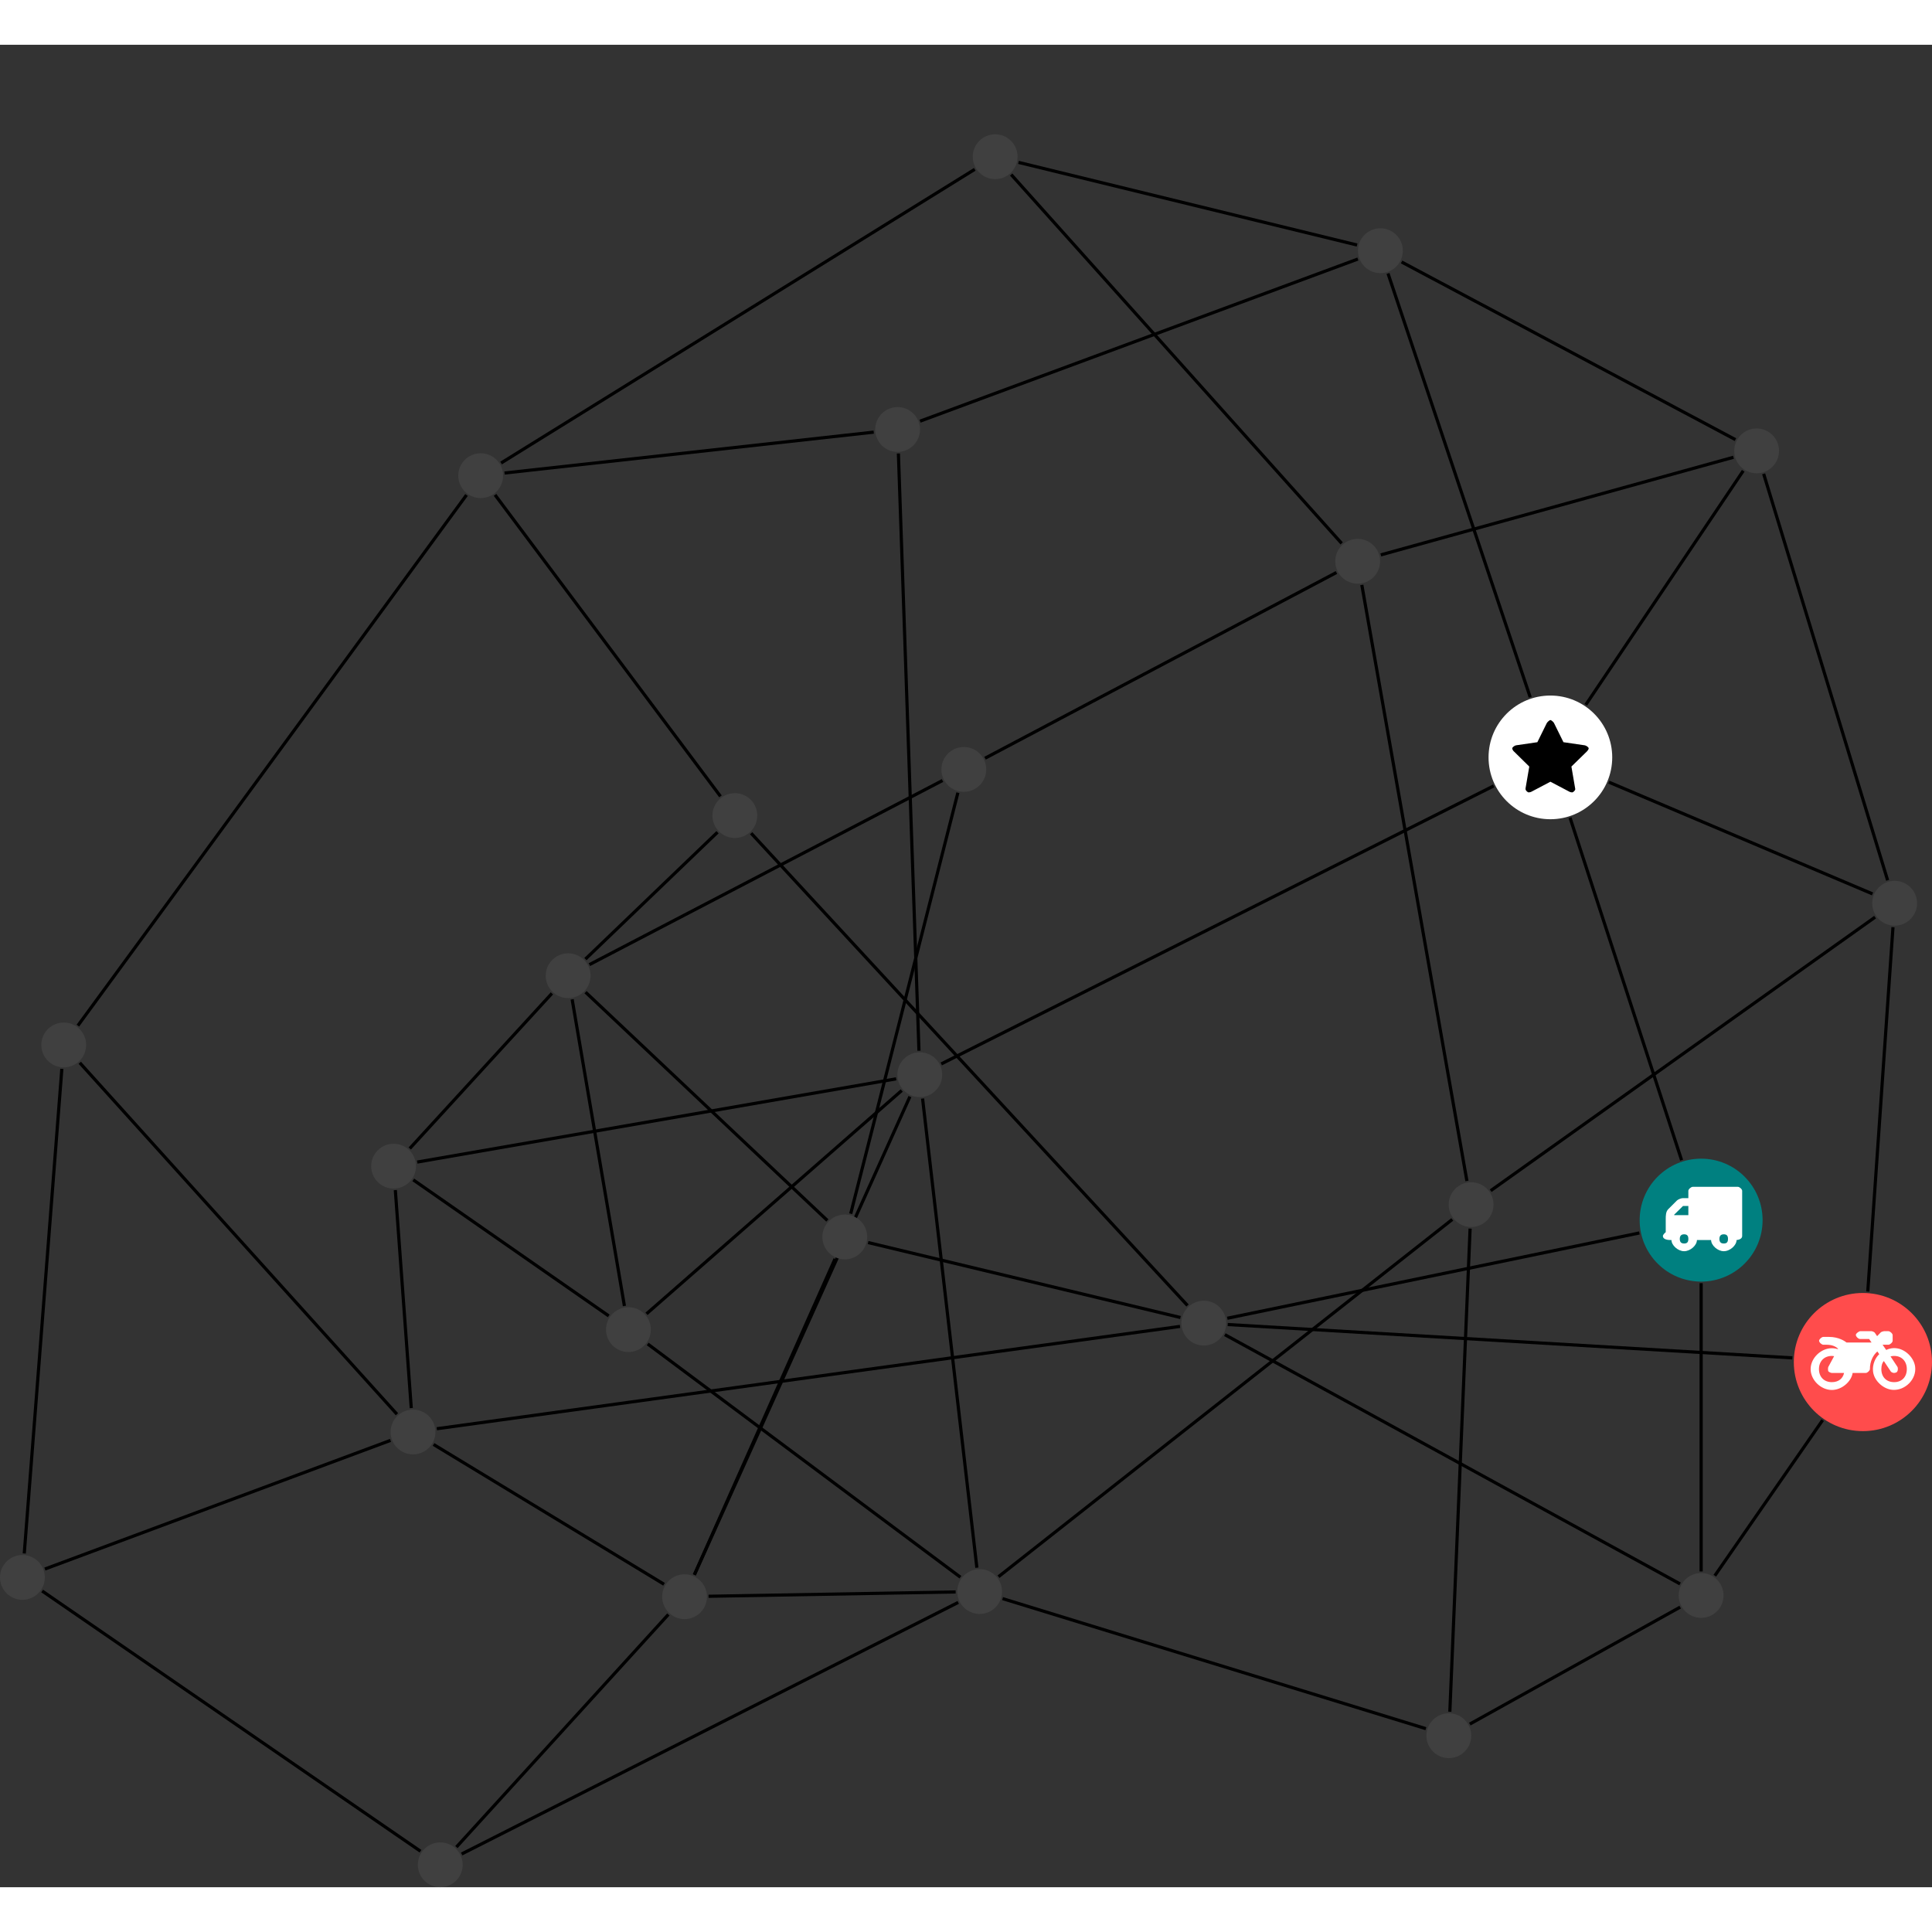 <?xml version="1.0" encoding="UTF-8"?>
<svg xmlns="http://www.w3.org/2000/svg" xmlns:xlink="http://www.w3.org/1999/xlink" width="242.922pt" height="242.922pt" viewBox="0.000 -11.257 242.922 231.665" version="1.1">
<rect x="0.000" y="-11.257" width="242.922" height="231.665" fill="#333333" stroke="none"/>
<defs>
<g>
<symbol overflow="visible" id="glyph0-0">
<path style="stroke:none;" d="M 1.422 -0.75 L 1.422 -7.922 L 3.562 -7.922 L 3.562 -0.891 L 1.422 -0.891 Z M 0.625 0 L 4.531 0 L 4.531 -8.812 L 0.438 -8.812 L 0.438 0 Z M 0.625 0 "/>
</symbol>
<symbol overflow="visible" id="glyph0-1">
<path style="stroke:none;" d="M 3.375 -0.844 C 3.375 -0.453 3.234 -0.266 2.844 -0.266 C 2.469 -0.266 2.297 -0.453 2.297 -0.844 C 2.297 -1.219 2.469 -1.422 2.844 -1.422 C 3.234 -1.422 3.375 -1.219 3.375 -0.844 Z M 1.594 -3.688 L 1.594 -3.859 C 1.594 -3.875 1.578 -3.875 1.594 -3.891 L 2.688 -4.969 C 2.703 -5 2.656 -4.984 2.688 -4.984 L 3.375 -4.984 L 3.375 -3.828 L 1.594 -3.828 Z M 8.359 -0.844 C 8.359 -0.453 8.219 -0.266 7.828 -0.266 C 7.453 -0.266 7.281 -0.453 7.281 -0.844 C 7.281 -1.219 7.453 -1.422 7.828 -1.422 C 8.219 -1.422 8.359 -1.219 8.359 -0.844 Z M 10.141 -6.891 C 10.141 -7.094 9.812 -7.391 9.609 -7.391 L 3.922 -7.391 C 3.719 -7.391 3.375 -7.094 3.375 -6.891 L 3.375 -5.969 L 2.672 -5.969 C 2.469 -5.969 2.078 -5.812 1.938 -5.672 L 0.844 -4.578 C 0.531 -4.266 0.531 -3.734 0.531 -3.328 L 0.531 -1.688 C 0.516 -1.688 0.172 -1.391 0.172 -1.203 C 0.172 -0.781 0.781 -0.703 1.062 -0.703 L 1.25 -0.703 C 1.25 -0.047 2.062 0.703 2.844 0.703 C 3.641 0.703 4.453 -0.047 4.453 -0.703 L 6.234 -0.703 C 6.234 -0.047 7.047 0.703 7.828 0.703 C 8.625 0.703 9.438 -0.047 9.438 -0.703 C 9.547 -0.703 10.141 -0.781 10.141 -1.203 Z M 10.141 -6.891 "/>
</symbol>
<symbol overflow="visible" id="glyph0-2">
<path style="stroke:none;" d="M 12.969 -2.906 C 12.844 -3.984 11.859 -5.016 10.781 -5.219 C 10.234 -5.328 9.703 -5.219 9.328 -5.031 L 8.875 -5.688 L 9.609 -5.688 C 9.812 -5.688 10.141 -5.984 10.141 -6.188 L 10.141 -6.891 C 10.141 -7.094 9.812 -7.391 9.609 -7.391 L 9.047 -7.391 C 8.969 -7.391 8.734 -7.312 8.656 -7.25 L 8.188 -6.766 L 7.891 -7.203 C 7.828 -7.281 7.594 -7.391 7.484 -7.391 L 6.078 -7.391 C 5.906 -7.391 5.547 -7.125 5.516 -6.953 C 5.484 -6.734 5.828 -6.406 6.047 -6.406 L 7.188 -6.406 L 7.484 -5.969 L 4.344 -5.969 C 4.141 -6.125 3.375 -6.672 2.141 -6.672 L 1.422 -6.672 C 1.219 -6.672 0.891 -6.375 0.891 -6.188 C 0.891 -5.984 1.219 -5.688 1.422 -5.688 L 1.781 -5.688 C 2.484 -5.688 2.906 -5.516 3.281 -5.188 L 3.25 -5.141 C 3.078 -5.188 2.797 -5.25 2.5 -5.25 C 1.109 -5.25 -0.172 -4 -0.172 -2.625 C -0.172 -1.25 1.109 0 2.5 0 C 3.75 0 4.953 -1.062 5.109 -2.141 L 6.766 -2.141 C 6.969 -2.141 7.281 -2.438 7.281 -2.625 C 7.281 -3.609 7.688 -4.391 8.219 -4.844 L 8.453 -4.5 C 7.969 -4.062 7.578 -3.203 7.672 -2.359 C 7.781 -1.172 8.969 -0.094 10.141 -0.016 C 11.703 0.094 13.156 -1.344 12.969 -2.906 Z M 2.5 -0.984 C 1.516 -0.984 0.875 -1.641 0.875 -2.625 C 0.875 -3.594 1.516 -4.281 2.5 -4.281 C 2.672 -4.281 2.844 -4.234 2.781 -4.25 L 2.047 -2.891 C 2 -2.781 2 -2.469 2.047 -2.359 C 2.125 -2.25 2.375 -2.141 2.5 -2.141 L 4.031 -2.141 C 3.891 -1.453 3.344 -0.984 2.5 -0.984 Z M 10.328 -0.984 C 9.344 -0.984 8.719 -1.641 8.719 -2.625 C 8.719 -3.109 8.859 -3.469 9.031 -3.641 L 9.906 -2.328 C 9.969 -2.219 10.203 -2.141 10.328 -2.141 C 10.391 -2.141 10.594 -2.188 10.641 -2.234 C 10.812 -2.344 10.844 -2.75 10.734 -2.922 L 9.875 -4.219 C 9.859 -4.219 10.094 -4.281 10.328 -4.281 C 11.297 -4.281 11.922 -3.594 11.922 -2.625 C 11.922 -1.641 11.297 -0.984 10.328 -0.984 Z M 10.328 -0.984 "/>
</symbol>
<symbol overflow="visible" id="glyph0-3">
<path style="stroke:none;" d="M 9.438 -5.078 C 9.438 -5.25 9.078 -5.453 8.938 -5.469 L 6.266 -5.859 L 5.078 -8.266 C 5.031 -8.375 4.75 -8.641 4.625 -8.641 C 4.5 -8.641 4.234 -8.375 4.172 -8.266 L 2.984 -5.859 L 0.312 -5.469 C 0.172 -5.453 -0.172 -5.25 -0.172 -5.078 C -0.172 -4.969 -0.062 -4.781 0.016 -4.719 L 1.969 -2.797 L 1.5 -0.062 C 1.5 -0.016 1.5 0.016 1.5 0.047 C 1.5 0.203 1.75 0.453 1.906 0.453 C 1.984 0.453 2.188 0.406 2.25 0.359 L 4.625 -0.891 L 7 0.359 C 7.062 0.406 7.266 0.453 7.344 0.453 C 7.5 0.453 7.75 0.203 7.75 0.047 C 7.75 0.016 7.75 -0.016 7.734 -0.062 L 7.266 -2.797 L 9.234 -4.719 C 9.297 -4.781 9.438 -4.969 9.438 -5.078 Z M 9.438 -5.078 "/>
</symbol>
</g>
<clipPath id="clip1">
  <path d="M 229 94 L 242.922 94 L 242.922 152 L 229 152 Z M 229 94 "/>
</clipPath>
<clipPath id="clip2">
  <path d="M 216 37 L 242.922 37 L 242.922 100 L 216 100 Z M 216 37 "/>
</clipPath>
<clipPath id="clip3">
  <path d="M 0 177 L 59 177 L 59 220.406 L 0 220.406 Z M 0 177 "/>
</clipPath>
<clipPath id="clip4">
  <path d="M 51 180 L 90 180 L 90 220.406 L 51 220.406 Z M 51 180 "/>
</clipPath>
<clipPath id="clip5">
  <path d="M 52 178 L 127 178 L 127 220.406 L 52 220.406 Z M 52 178 "/>
</clipPath>
<clipPath id="clip6">
  <path d="M 225 145 L 242.922 145 L 242.922 164 L 225 164 Z M 225 145 "/>
</clipPath>
<clipPath id="clip7">
  <path d="M 52 214 L 59 214 L 59 220.406 L 52 220.406 Z M 52 214 "/>
</clipPath>
</defs>
<g id="surface1">
<path style="fill:none;stroke-width:0.399;stroke-linecap:butt;stroke-linejoin:miter;stroke:rgb(0%,0%,0%);stroke-opacity:1;stroke-miterlimit:10;" d="M 0.001 -7.926 L 0.001 -44.172 " transform="matrix(1,0,0,-1,213.894,136.531)"/>
<path style="fill:none;stroke-width:0.399;stroke-linecap:butt;stroke-linejoin:miter;stroke:rgb(0%,0%,0%);stroke-opacity:1;stroke-miterlimit:10;" d="M -2.457 7.539 L -16.484 50.601 " transform="matrix(1,0,0,-1,213.894,136.531)"/>
<path style="fill:none;stroke-width:0.399;stroke-linecap:butt;stroke-linejoin:miter;stroke:rgb(0%,0%,0%);stroke-opacity:1;stroke-miterlimit:10;" d="M -7.765 -1.61 L -59.578 -12.336 " transform="matrix(1,0,0,-1,213.894,136.531)"/>
<path style="fill:none;stroke-width:0.399;stroke-linecap:butt;stroke-linejoin:miter;stroke:rgb(0%,0%,0%);stroke-opacity:1;stroke-miterlimit:10;" d="M -2.636 -48.657 L -29.085 -63.36 " transform="matrix(1,0,0,-1,213.894,136.531)"/>
<path style="fill:none;stroke-width:0.399;stroke-linecap:butt;stroke-linejoin:miter;stroke:rgb(0%,0%,0%);stroke-opacity:1;stroke-miterlimit:10;" d="M 1.719 -44.707 L 15.278 -25.145 " transform="matrix(1,0,0,-1,213.894,136.531)"/>
<path style="fill:none;stroke-width:0.399;stroke-linecap:butt;stroke-linejoin:miter;stroke:rgb(0%,0%,0%);stroke-opacity:1;stroke-miterlimit:10;" d="M -2.648 -45.739 L -59.886 -14.399 " transform="matrix(1,0,0,-1,213.894,136.531)"/>
<path style="fill:none;stroke-width:0.399;stroke-linecap:butt;stroke-linejoin:miter;stroke:rgb(0%,0%,0%);stroke-opacity:1;stroke-miterlimit:10;" d="M -31.597 -61.809 L -29.05 -1.063 " transform="matrix(1,0,0,-1,213.894,136.531)"/>
<path style="fill:none;stroke-width:0.399;stroke-linecap:butt;stroke-linejoin:miter;stroke:rgb(0%,0%,0%);stroke-opacity:1;stroke-miterlimit:10;" d="M -34.609 -63.938 L -87.835 -47.586 " transform="matrix(1,0,0,-1,213.894,136.531)"/>
<g clip-path="url(#clip1)" clip-rule="nonzero">
<path style="fill:none;stroke-width:0.399;stroke-linecap:butt;stroke-linejoin:miter;stroke:rgb(0%,0%,0%);stroke-opacity:1;stroke-miterlimit:10;" d="M 20.954 -8.977 L 24.122 36.836 " transform="matrix(1,0,0,-1,213.894,136.531)"/>
</g>
<path style="fill:none;stroke-width:0.399;stroke-linecap:butt;stroke-linejoin:miter;stroke:rgb(0%,0%,0%);stroke-opacity:1;stroke-miterlimit:10;" d="M 11.469 -17.317 L -59.523 -13.125 " transform="matrix(1,0,0,-1,213.894,136.531)"/>
<path style="fill:none;stroke-width:0.399;stroke-linecap:butt;stroke-linejoin:miter;stroke:rgb(0%,0%,0%);stroke-opacity:1;stroke-miterlimit:10;" d="M -26.464 3.703 L 21.872 38.097 " transform="matrix(1,0,0,-1,213.894,136.531)"/>
<path style="fill:none;stroke-width:0.399;stroke-linecap:butt;stroke-linejoin:miter;stroke:rgb(0%,0%,0%);stroke-opacity:1;stroke-miterlimit:10;" d="M -31.292 0.086 L -88.347 -44.832 " transform="matrix(1,0,0,-1,213.894,136.531)"/>
<path style="fill:none;stroke-width:0.399;stroke-linecap:butt;stroke-linejoin:miter;stroke:rgb(0%,0%,0%);stroke-opacity:1;stroke-miterlimit:10;" d="M -29.449 4.926 L -42.664 79.871 " transform="matrix(1,0,0,-1,213.894,136.531)"/>
<g clip-path="url(#clip2)" clip-rule="nonzero">
<path style="fill:none;stroke-width:0.399;stroke-linecap:butt;stroke-linejoin:miter;stroke:rgb(0%,0%,0%);stroke-opacity:1;stroke-miterlimit:10;" d="M 23.45 42.73 L 7.86 93.84 " transform="matrix(1,0,0,-1,213.894,136.531)"/>
</g>
<path style="fill:none;stroke-width:0.399;stroke-linecap:butt;stroke-linejoin:miter;stroke:rgb(0%,0%,0%);stroke-opacity:1;stroke-miterlimit:10;" d="M 21.551 41.023 L -11.609 55.074 " transform="matrix(1,0,0,-1,213.894,136.531)"/>
<path style="fill:none;stroke-width:0.399;stroke-linecap:butt;stroke-linejoin:miter;stroke:rgb(0%,0%,0%);stroke-opacity:1;stroke-miterlimit:10;" d="M 5.293 94.222 L -14.503 64.804 " transform="matrix(1,0,0,-1,213.894,136.531)"/>
<path style="fill:none;stroke-width:0.399;stroke-linecap:butt;stroke-linejoin:miter;stroke:rgb(0%,0%,0%);stroke-opacity:1;stroke-miterlimit:10;" d="M 4.313 98.14 L -37.664 120.476 " transform="matrix(1,0,0,-1,213.894,136.531)"/>
<path style="fill:none;stroke-width:0.399;stroke-linecap:butt;stroke-linejoin:miter;stroke:rgb(0%,0%,0%);stroke-opacity:1;stroke-miterlimit:10;" d="M 4.067 95.922 L -40.277 83.648 " transform="matrix(1,0,0,-1,213.894,136.531)"/>
<path style="fill:none;stroke-width:0.399;stroke-linecap:butt;stroke-linejoin:miter;stroke:rgb(0%,0%,0%);stroke-opacity:1;stroke-miterlimit:10;" d="M -21.492 65.75 L -39.371 119.031 " transform="matrix(1,0,0,-1,213.894,136.531)"/>
<path style="fill:none;stroke-width:0.399;stroke-linecap:butt;stroke-linejoin:miter;stroke:rgb(0%,0%,0%);stroke-opacity:1;stroke-miterlimit:10;" d="M -26.081 54.601 L -95.546 19.644 " transform="matrix(1,0,0,-1,213.894,136.531)"/>
<path style="fill:none;stroke-width:0.399;stroke-linecap:butt;stroke-linejoin:miter;stroke:rgb(0%,0%,0%);stroke-opacity:1;stroke-miterlimit:10;" d="M -43.261 122.609 L -85.835 133 " transform="matrix(1,0,0,-1,213.894,136.531)"/>
<path style="fill:none;stroke-width:0.399;stroke-linecap:butt;stroke-linejoin:miter;stroke:rgb(0%,0%,0%);stroke-opacity:1;stroke-miterlimit:10;" d="M -43.16 120.847 L -98.207 100.461 " transform="matrix(1,0,0,-1,213.894,136.531)"/>
<path style="fill:none;stroke-width:0.399;stroke-linecap:butt;stroke-linejoin:miter;stroke:rgb(0%,0%,0%);stroke-opacity:1;stroke-miterlimit:10;" d="M -91.332 132.125 L -150.89 95.199 " transform="matrix(1,0,0,-1,213.894,136.531)"/>
<path style="fill:none;stroke-width:0.399;stroke-linecap:butt;stroke-linejoin:miter;stroke:rgb(0%,0%,0%);stroke-opacity:1;stroke-miterlimit:10;" d="M -86.753 131.469 L -45.199 85.094 " transform="matrix(1,0,0,-1,213.894,136.531)"/>
<path style="fill:none;stroke-width:0.399;stroke-linecap:butt;stroke-linejoin:miter;stroke:rgb(0%,0%,0%);stroke-opacity:1;stroke-miterlimit:10;" d="M -104.035 99.082 L -150.457 93.941 " transform="matrix(1,0,0,-1,213.894,136.531)"/>
<path style="fill:none;stroke-width:0.399;stroke-linecap:butt;stroke-linejoin:miter;stroke:rgb(0%,0%,0%);stroke-opacity:1;stroke-miterlimit:10;" d="M -100.933 96.398 L -98.347 21.304 " transform="matrix(1,0,0,-1,213.894,136.531)"/>
<path style="fill:none;stroke-width:0.399;stroke-linecap:butt;stroke-linejoin:miter;stroke:rgb(0%,0%,0%);stroke-opacity:1;stroke-miterlimit:10;" d="M -151.648 91.191 L -123.304 53.285 " transform="matrix(1,0,0,-1,213.894,136.531)"/>
<path style="fill:none;stroke-width:0.399;stroke-linecap:butt;stroke-linejoin:miter;stroke:rgb(0%,0%,0%);stroke-opacity:1;stroke-miterlimit:10;" d="M -155.238 91.176 L -204.101 24.461 " transform="matrix(1,0,0,-1,213.894,136.531)"/>
<path style="fill:none;stroke-width:0.399;stroke-linecap:butt;stroke-linejoin:miter;stroke:rgb(0%,0%,0%);stroke-opacity:1;stroke-miterlimit:10;" d="M -123.675 48.777 L -140.285 32.824 " transform="matrix(1,0,0,-1,213.894,136.531)"/>
<path style="fill:none;stroke-width:0.399;stroke-linecap:butt;stroke-linejoin:miter;stroke:rgb(0%,0%,0%);stroke-opacity:1;stroke-miterlimit:10;" d="M -119.449 48.652 L -64.582 -10.731 " transform="matrix(1,0,0,-1,213.894,136.531)"/>
<path style="fill:none;stroke-width:0.399;stroke-linecap:butt;stroke-linejoin:miter;stroke:rgb(0%,0%,0%);stroke-opacity:1;stroke-miterlimit:10;" d="M -206.117 19.019 L -210.843 -41.91 " transform="matrix(1,0,0,-1,213.894,136.531)"/>
<path style="fill:none;stroke-width:0.399;stroke-linecap:butt;stroke-linejoin:miter;stroke:rgb(0%,0%,0%);stroke-opacity:1;stroke-miterlimit:10;" d="M -203.863 19.789 L -163.984 -24.399 " transform="matrix(1,0,0,-1,213.894,136.531)"/>
<path style="fill:none;stroke-width:0.399;stroke-linecap:butt;stroke-linejoin:miter;stroke:rgb(0%,0%,0%);stroke-opacity:1;stroke-miterlimit:10;" d="M -208.249 -43.867 L -164.792 -27.692 " transform="matrix(1,0,0,-1,213.894,136.531)"/>
<g clip-path="url(#clip3)" clip-rule="nonzero">
<path style="fill:none;stroke-width:0.399;stroke-linecap:butt;stroke-linejoin:miter;stroke:rgb(0%,0%,0%);stroke-opacity:1;stroke-miterlimit:10;" d="M -208.593 -46.629 L -161.023 -79.348 " transform="matrix(1,0,0,-1,213.894,136.531)"/>
</g>
<path style="fill:none;stroke-width:0.399;stroke-linecap:butt;stroke-linejoin:miter;stroke:rgb(0%,0%,0%);stroke-opacity:1;stroke-miterlimit:10;" d="M -159.382 -28.203 L -130.402 -45.782 " transform="matrix(1,0,0,-1,213.894,136.531)"/>
<path style="fill:none;stroke-width:0.399;stroke-linecap:butt;stroke-linejoin:miter;stroke:rgb(0%,0%,0%);stroke-opacity:1;stroke-miterlimit:10;" d="M -162.183 -23.629 L -164.187 3.777 " transform="matrix(1,0,0,-1,213.894,136.531)"/>
<path style="fill:none;stroke-width:0.399;stroke-linecap:butt;stroke-linejoin:miter;stroke:rgb(0%,0%,0%);stroke-opacity:1;stroke-miterlimit:10;" d="M -158.972 -26.227 L -65.523 -13.36 " transform="matrix(1,0,0,-1,213.894,136.531)"/>
<g clip-path="url(#clip4)" clip-rule="nonzero">
<path style="fill:none;stroke-width:0.399;stroke-linecap:butt;stroke-linejoin:miter;stroke:rgb(0%,0%,0%);stroke-opacity:1;stroke-miterlimit:10;" d="M -156.507 -78.828 L -129.855 -49.578 " transform="matrix(1,0,0,-1,213.894,136.531)"/>
</g>
<g clip-path="url(#clip5)" clip-rule="nonzero">
<path style="fill:none;stroke-width:0.399;stroke-linecap:butt;stroke-linejoin:miter;stroke:rgb(0%,0%,0%);stroke-opacity:1;stroke-miterlimit:10;" d="M -155.847 -79.696 L -93.41 -48.063 " transform="matrix(1,0,0,-1,213.894,136.531)"/>
</g>
<path style="fill:none;stroke-width:0.399;stroke-linecap:butt;stroke-linejoin:miter;stroke:rgb(0%,0%,0%);stroke-opacity:1;stroke-miterlimit:10;" d="M -124.804 -47.293 L -93.738 -46.75 " transform="matrix(1,0,0,-1,213.894,136.531)"/>
<path style="fill:none;stroke-width:0.399;stroke-linecap:butt;stroke-linejoin:miter;stroke:rgb(0%,0%,0%);stroke-opacity:1;stroke-miterlimit:10;" d="M -126.582 -44.594 L -99.484 15.535 " transform="matrix(1,0,0,-1,213.894,136.531)"/>
<path style="fill:none;stroke-width:0.399;stroke-linecap:butt;stroke-linejoin:miter;stroke:rgb(0%,0%,0%);stroke-opacity:1;stroke-miterlimit:10;" d="M -126.593 -44.59 L -108.902 -4.867 " transform="matrix(1,0,0,-1,213.894,136.531)"/>
<path style="fill:none;stroke-width:0.399;stroke-linecap:butt;stroke-linejoin:miter;stroke:rgb(0%,0%,0%);stroke-opacity:1;stroke-miterlimit:10;" d="M -91.066 -43.699 L -97.894 15.289 " transform="matrix(1,0,0,-1,213.894,136.531)"/>
<path style="fill:none;stroke-width:0.399;stroke-linecap:butt;stroke-linejoin:miter;stroke:rgb(0%,0%,0%);stroke-opacity:1;stroke-miterlimit:10;" d="M -93.136 -44.895 L -132.457 -15.567 " transform="matrix(1,0,0,-1,213.894,136.531)"/>
<path style="fill:none;stroke-width:0.399;stroke-linecap:butt;stroke-linejoin:miter;stroke:rgb(0%,0%,0%);stroke-opacity:1;stroke-miterlimit:10;" d="M -100.515 16.301 L -132.605 -11.778 " transform="matrix(1,0,0,-1,213.894,136.531)"/>
<path style="fill:none;stroke-width:0.399;stroke-linecap:butt;stroke-linejoin:miter;stroke:rgb(0%,0%,0%);stroke-opacity:1;stroke-miterlimit:10;" d="M -101.214 17.769 L -161.433 7.304 " transform="matrix(1,0,0,-1,213.894,136.531)"/>
<path style="fill:none;stroke-width:0.399;stroke-linecap:butt;stroke-linejoin:miter;stroke:rgb(0%,0%,0%);stroke-opacity:1;stroke-miterlimit:10;" d="M -137.355 -12.039 L -161.929 5.062 " transform="matrix(1,0,0,-1,213.894,136.531)"/>
<path style="fill:none;stroke-width:0.399;stroke-linecap:butt;stroke-linejoin:miter;stroke:rgb(0%,0%,0%);stroke-opacity:1;stroke-miterlimit:10;" d="M -135.382 -10.789 L -141.953 27.758 " transform="matrix(1,0,0,-1,213.894,136.531)"/>
<path style="fill:none;stroke-width:0.399;stroke-linecap:butt;stroke-linejoin:miter;stroke:rgb(0%,0%,0%);stroke-opacity:1;stroke-miterlimit:10;" d="M -162.371 9.011 L -144.499 28.511 " transform="matrix(1,0,0,-1,213.894,136.531)"/>
<path style="fill:none;stroke-width:0.399;stroke-linecap:butt;stroke-linejoin:miter;stroke:rgb(0%,0%,0%);stroke-opacity:1;stroke-miterlimit:10;" d="M -139.785 32.129 L -95.386 55.277 " transform="matrix(1,0,0,-1,213.894,136.531)"/>
<path style="fill:none;stroke-width:0.399;stroke-linecap:butt;stroke-linejoin:miter;stroke:rgb(0%,0%,0%);stroke-opacity:1;stroke-miterlimit:10;" d="M -140.269 28.664 L -109.867 -0.039 " transform="matrix(1,0,0,-1,213.894,136.531)"/>
<path style="fill:none;stroke-width:0.399;stroke-linecap:butt;stroke-linejoin:miter;stroke:rgb(0%,0%,0%);stroke-opacity:1;stroke-miterlimit:10;" d="M -93.453 53.746 L -106.929 0.812 " transform="matrix(1,0,0,-1,213.894,136.531)"/>
<path style="fill:none;stroke-width:0.399;stroke-linecap:butt;stroke-linejoin:miter;stroke:rgb(0%,0%,0%);stroke-opacity:1;stroke-miterlimit:10;" d="M -90.039 58.082 L -45.855 81.433 " transform="matrix(1,0,0,-1,213.894,136.531)"/>
<path style="fill:none;stroke-width:0.399;stroke-linecap:butt;stroke-linejoin:miter;stroke:rgb(0%,0%,0%);stroke-opacity:1;stroke-miterlimit:10;" d="M -104.742 -2.817 L -65.468 -12.242 " transform="matrix(1,0,0,-1,213.894,136.531)"/>
<path style=" stroke:none;fill-rule:nonzero;fill:rgb(0%,50%,50%);fill-opacity:1;" d="M 221.621 136.531 C 221.621 132.262 218.164 128.801 213.895 128.801 C 209.625 128.801 206.164 132.262 206.164 136.531 C 206.164 140.801 209.625 144.258 213.895 144.258 C 218.164 144.258 221.621 140.801 221.621 136.531 Z M 221.621 136.531 "/>
<g style="fill:rgb(100%,100%,100%);fill-opacity:1;">
  <use xlink:href="#glyph0-1" x="208.912" y="139.733"/>
</g>
<path style=" stroke:none;fill-rule:nonzero;fill:rgb(25%,25%,25%);fill-opacity:1;" d="M 216.711 183.719 C 216.711 182.164 215.449 180.902 213.895 180.902 C 212.336 180.902 211.074 182.164 211.074 183.719 C 211.074 185.273 212.336 186.535 213.895 186.535 C 215.449 186.535 216.711 185.273 216.711 183.719 Z M 216.711 183.719 "/>
<path style=" stroke:none;fill-rule:nonzero;fill:rgb(25%,25%,25%);fill-opacity:1;" d="M 184.988 201.355 C 184.988 199.797 183.727 198.535 182.172 198.535 C 180.613 198.535 179.352 199.797 179.352 201.355 C 179.352 202.91 180.613 204.172 182.172 204.172 C 183.727 204.172 184.988 202.91 184.988 201.355 Z M 184.988 201.355 "/>
<g clip-path="url(#clip6)" clip-rule="nonzero">
<path style=" stroke:none;fill-rule:nonzero;fill:rgb(100%,29.999%,29.999%);fill-opacity:1;" d="M 242.922 154.371 C 242.922 149.574 239.031 145.688 234.234 145.688 C 229.438 145.688 225.547 149.574 225.547 154.371 C 225.547 159.172 229.438 163.059 234.234 163.059 C 239.031 163.059 242.922 159.172 242.922 154.371 Z M 242.922 154.371 "/>
</g>
<g style="fill:rgb(100%,100%,100%);fill-opacity:1;">
  <use xlink:href="#glyph0-2" x="227.834" y="157.884"/>
</g>
<path style=" stroke:none;fill-rule:nonzero;fill:rgb(25%,25%,25%);fill-opacity:1;" d="M 187.789 134.578 C 187.789 133.023 186.527 131.762 184.973 131.762 C 183.414 131.762 182.152 133.023 182.152 134.578 C 182.152 136.133 183.414 137.395 184.973 137.395 C 186.527 137.395 187.789 136.133 187.789 134.578 Z M 187.789 134.578 "/>
<path style=" stroke:none;fill-rule:nonzero;fill:rgb(25%,25%,25%);fill-opacity:1;" d="M 241.043 96.688 C 241.043 95.129 239.781 93.867 238.227 93.867 C 236.668 93.867 235.406 95.129 235.406 96.688 C 235.406 98.242 236.668 99.504 238.227 99.504 C 239.781 99.504 241.043 98.242 241.043 96.688 Z M 241.043 96.688 "/>
<path style=" stroke:none;fill-rule:nonzero;fill:rgb(25%,25%,25%);fill-opacity:1;" d="M 223.688 39.809 C 223.688 38.25 222.426 36.988 220.871 36.988 C 219.316 36.988 218.055 38.25 218.055 39.809 C 218.055 41.363 219.316 42.625 220.871 42.625 C 222.426 42.625 223.688 41.363 223.688 39.809 Z M 223.688 39.809 "/>
<path style=" stroke:none;fill-rule:nonzero;fill:rgb(100%,100%,100%);fill-opacity:1;" d="M 202.715 78.344 C 202.715 74.051 199.234 70.57 194.938 70.57 C 190.645 70.57 187.164 74.051 187.164 78.344 C 187.164 82.641 190.645 86.121 194.938 86.121 C 199.234 86.121 202.715 82.641 202.715 78.344 Z M 202.715 78.344 "/>
<g style="fill:rgb(0%,0%,0%);fill-opacity:1;">
  <use xlink:href="#glyph0-3" x="190.317" y="82.295"/>
</g>
<path style=" stroke:none;fill-rule:nonzero;fill:rgb(25%,25%,25%);fill-opacity:1;" d="M 176.383 14.637 C 176.383 13.082 175.121 11.82 173.566 11.82 C 172.008 11.82 170.746 13.082 170.746 14.637 C 170.746 16.195 172.008 17.457 173.566 17.457 C 175.121 17.457 176.383 16.195 176.383 14.637 Z M 176.383 14.637 "/>
<path style=" stroke:none;fill-rule:nonzero;fill:rgb(25%,25%,25%);fill-opacity:1;" d="M 127.945 2.816 C 127.945 1.262 126.684 0 125.129 0 C 123.574 0 122.312 1.262 122.312 2.816 C 122.312 4.375 123.574 5.637 125.129 5.637 C 126.684 5.637 127.945 4.375 127.945 2.816 Z M 127.945 2.816 "/>
<path style=" stroke:none;fill-rule:nonzero;fill:rgb(25%,25%,25%);fill-opacity:1;" d="M 115.68 37.117 C 115.68 35.562 114.418 34.301 112.859 34.301 C 111.305 34.301 110.043 35.562 110.043 37.117 C 110.043 38.676 111.305 39.938 112.859 39.938 C 114.418 39.938 115.68 38.676 115.68 37.117 Z M 115.68 37.117 "/>
<path style=" stroke:none;fill-rule:nonzero;fill:rgb(25%,25%,25%);fill-opacity:1;" d="M 63.258 42.922 C 63.258 41.367 61.996 40.105 60.441 40.105 C 58.883 40.105 57.621 41.367 57.621 42.922 C 57.621 44.48 58.883 45.742 60.441 45.742 C 61.996 45.742 63.258 44.48 63.258 42.922 Z M 63.258 42.922 "/>
<path style=" stroke:none;fill-rule:nonzero;fill:rgb(25%,25%,25%);fill-opacity:1;" d="M 95.215 85.66 C 95.215 84.105 93.953 82.844 92.398 82.844 C 90.84 82.844 89.578 84.105 89.578 85.66 C 89.578 87.219 90.84 88.48 92.398 88.48 C 93.953 88.48 95.215 87.219 95.215 85.66 Z M 95.215 85.66 "/>
<path style=" stroke:none;fill-rule:nonzero;fill:rgb(25%,25%,25%);fill-opacity:1;" d="M 10.832 114.504 C 10.832 112.945 9.57 111.684 8.016 111.684 C 6.457 111.684 5.195 112.945 5.195 114.504 C 5.195 116.059 6.457 117.32 8.016 117.32 C 9.57 117.32 10.832 116.059 10.832 114.504 Z M 10.832 114.504 "/>
<path style=" stroke:none;fill-rule:nonzero;fill:rgb(25%,25%,25%);fill-opacity:1;" d="M 5.637 181.449 C 5.637 179.895 4.375 178.633 2.816 178.633 C 1.262 178.633 0 179.895 0 181.449 C 0 183.008 1.262 184.27 2.816 184.27 C 4.375 184.27 5.637 183.008 5.637 181.449 Z M 5.637 181.449 "/>
<path style=" stroke:none;fill-rule:nonzero;fill:rgb(25%,25%,25%);fill-opacity:1;" d="M 54.75 163.168 C 54.75 161.613 53.488 160.352 51.934 160.352 C 50.375 160.352 49.113 161.613 49.113 163.168 C 49.113 164.723 50.375 165.984 51.934 165.984 C 53.488 165.984 54.75 164.723 54.75 163.168 Z M 54.75 163.168 "/>
<g clip-path="url(#clip7)" clip-rule="nonzero">
<path style=" stroke:none;fill-rule:nonzero;fill:rgb(25%,25%,25%);fill-opacity:1;" d="M 58.176 217.59 C 58.176 216.031 56.914 214.77 55.359 214.77 C 53.801 214.77 52.539 216.031 52.539 217.59 C 52.539 219.145 53.801 220.406 55.359 220.406 C 56.914 220.406 58.176 219.145 58.176 217.59 Z M 58.176 217.59 "/>
</g>
<path style=" stroke:none;fill-rule:nonzero;fill:rgb(25%,25%,25%);fill-opacity:1;" d="M 88.891 183.879 C 88.891 182.32 87.629 181.059 86.074 181.059 C 84.52 181.059 83.258 182.32 83.258 183.879 C 83.258 185.434 84.52 186.695 86.074 186.695 C 87.629 186.695 88.891 185.434 88.891 183.879 Z M 88.891 183.879 "/>
<path style=" stroke:none;fill-rule:nonzero;fill:rgb(25%,25%,25%);fill-opacity:1;" d="M 125.992 183.227 C 125.992 181.672 124.73 180.41 123.176 180.41 C 121.621 180.41 120.359 181.672 120.359 183.227 C 120.359 184.785 121.621 186.047 123.176 186.047 C 124.73 186.047 125.992 184.785 125.992 183.227 Z M 125.992 183.227 "/>
<path style=" stroke:none;fill-rule:nonzero;fill:rgb(25%,25%,25%);fill-opacity:1;" d="M 118.469 118.242 C 118.469 116.688 117.207 115.426 115.652 115.426 C 114.094 115.426 112.832 116.688 112.832 118.242 C 112.832 119.801 114.094 121.062 115.652 121.062 C 117.207 121.062 118.469 119.801 118.469 118.242 Z M 118.469 118.242 "/>
<path style=" stroke:none;fill-rule:nonzero;fill:rgb(25%,25%,25%);fill-opacity:1;" d="M 81.836 150.293 C 81.836 148.738 80.574 147.477 79.02 147.477 C 77.461 147.477 76.199 148.738 76.199 150.293 C 76.199 151.852 77.461 153.113 79.02 153.113 C 80.574 153.113 81.836 151.852 81.836 150.293 Z M 81.836 150.293 "/>
<path style=" stroke:none;fill-rule:nonzero;fill:rgb(25%,25%,25%);fill-opacity:1;" d="M 52.305 129.742 C 52.305 128.188 51.043 126.926 49.488 126.926 C 47.93 126.926 46.672 128.188 46.672 129.742 C 46.672 131.301 47.93 132.562 49.488 132.562 C 51.043 132.562 52.305 131.301 52.305 129.742 Z M 52.305 129.742 "/>
<path style=" stroke:none;fill-rule:nonzero;fill:rgb(25%,25%,25%);fill-opacity:1;" d="M 74.254 105.797 C 74.254 104.242 72.992 102.98 71.434 102.98 C 69.879 102.98 68.617 104.242 68.617 105.797 C 68.617 107.352 69.879 108.613 71.434 108.613 C 72.992 108.613 74.254 107.352 74.254 105.797 Z M 74.254 105.797 "/>
<path style=" stroke:none;fill-rule:nonzero;fill:rgb(25%,25%,25%);fill-opacity:1;" d="M 124.004 79.859 C 124.004 78.301 122.742 77.039 121.188 77.039 C 119.629 77.039 118.367 78.301 118.367 79.859 C 118.367 81.414 119.629 82.676 121.188 82.676 C 122.742 82.676 124.004 81.414 124.004 79.859 Z M 124.004 79.859 "/>
<path style=" stroke:none;fill-rule:nonzero;fill:rgb(25%,25%,25%);fill-opacity:1;" d="M 109.039 138.641 C 109.039 137.086 107.777 135.824 106.223 135.824 C 104.664 135.824 103.402 137.086 103.402 138.641 C 103.402 140.199 104.664 141.461 106.223 141.461 C 107.777 141.461 109.039 140.199 109.039 138.641 Z M 109.039 138.641 "/>
<path style=" stroke:none;fill-rule:nonzero;fill:rgb(25%,25%,25%);fill-opacity:1;" d="M 173.527 53.688 C 173.527 52.129 172.266 50.867 170.707 50.867 C 169.152 50.867 167.891 52.129 167.891 53.688 C 167.891 55.242 169.152 56.504 170.707 56.504 C 172.266 56.504 173.527 55.242 173.527 53.688 Z M 173.527 53.688 "/>
<path style=" stroke:none;fill-rule:nonzero;fill:rgb(25%,25%,25%);fill-opacity:1;" d="M 154.18 149.477 C 154.18 147.922 152.918 146.66 151.359 146.66 C 149.805 146.66 148.543 147.922 148.543 149.477 C 148.543 151.035 149.805 152.297 151.359 152.297 C 152.918 152.297 154.18 151.035 154.18 149.477 Z M 154.18 149.477 "/>
</g>
</svg>
